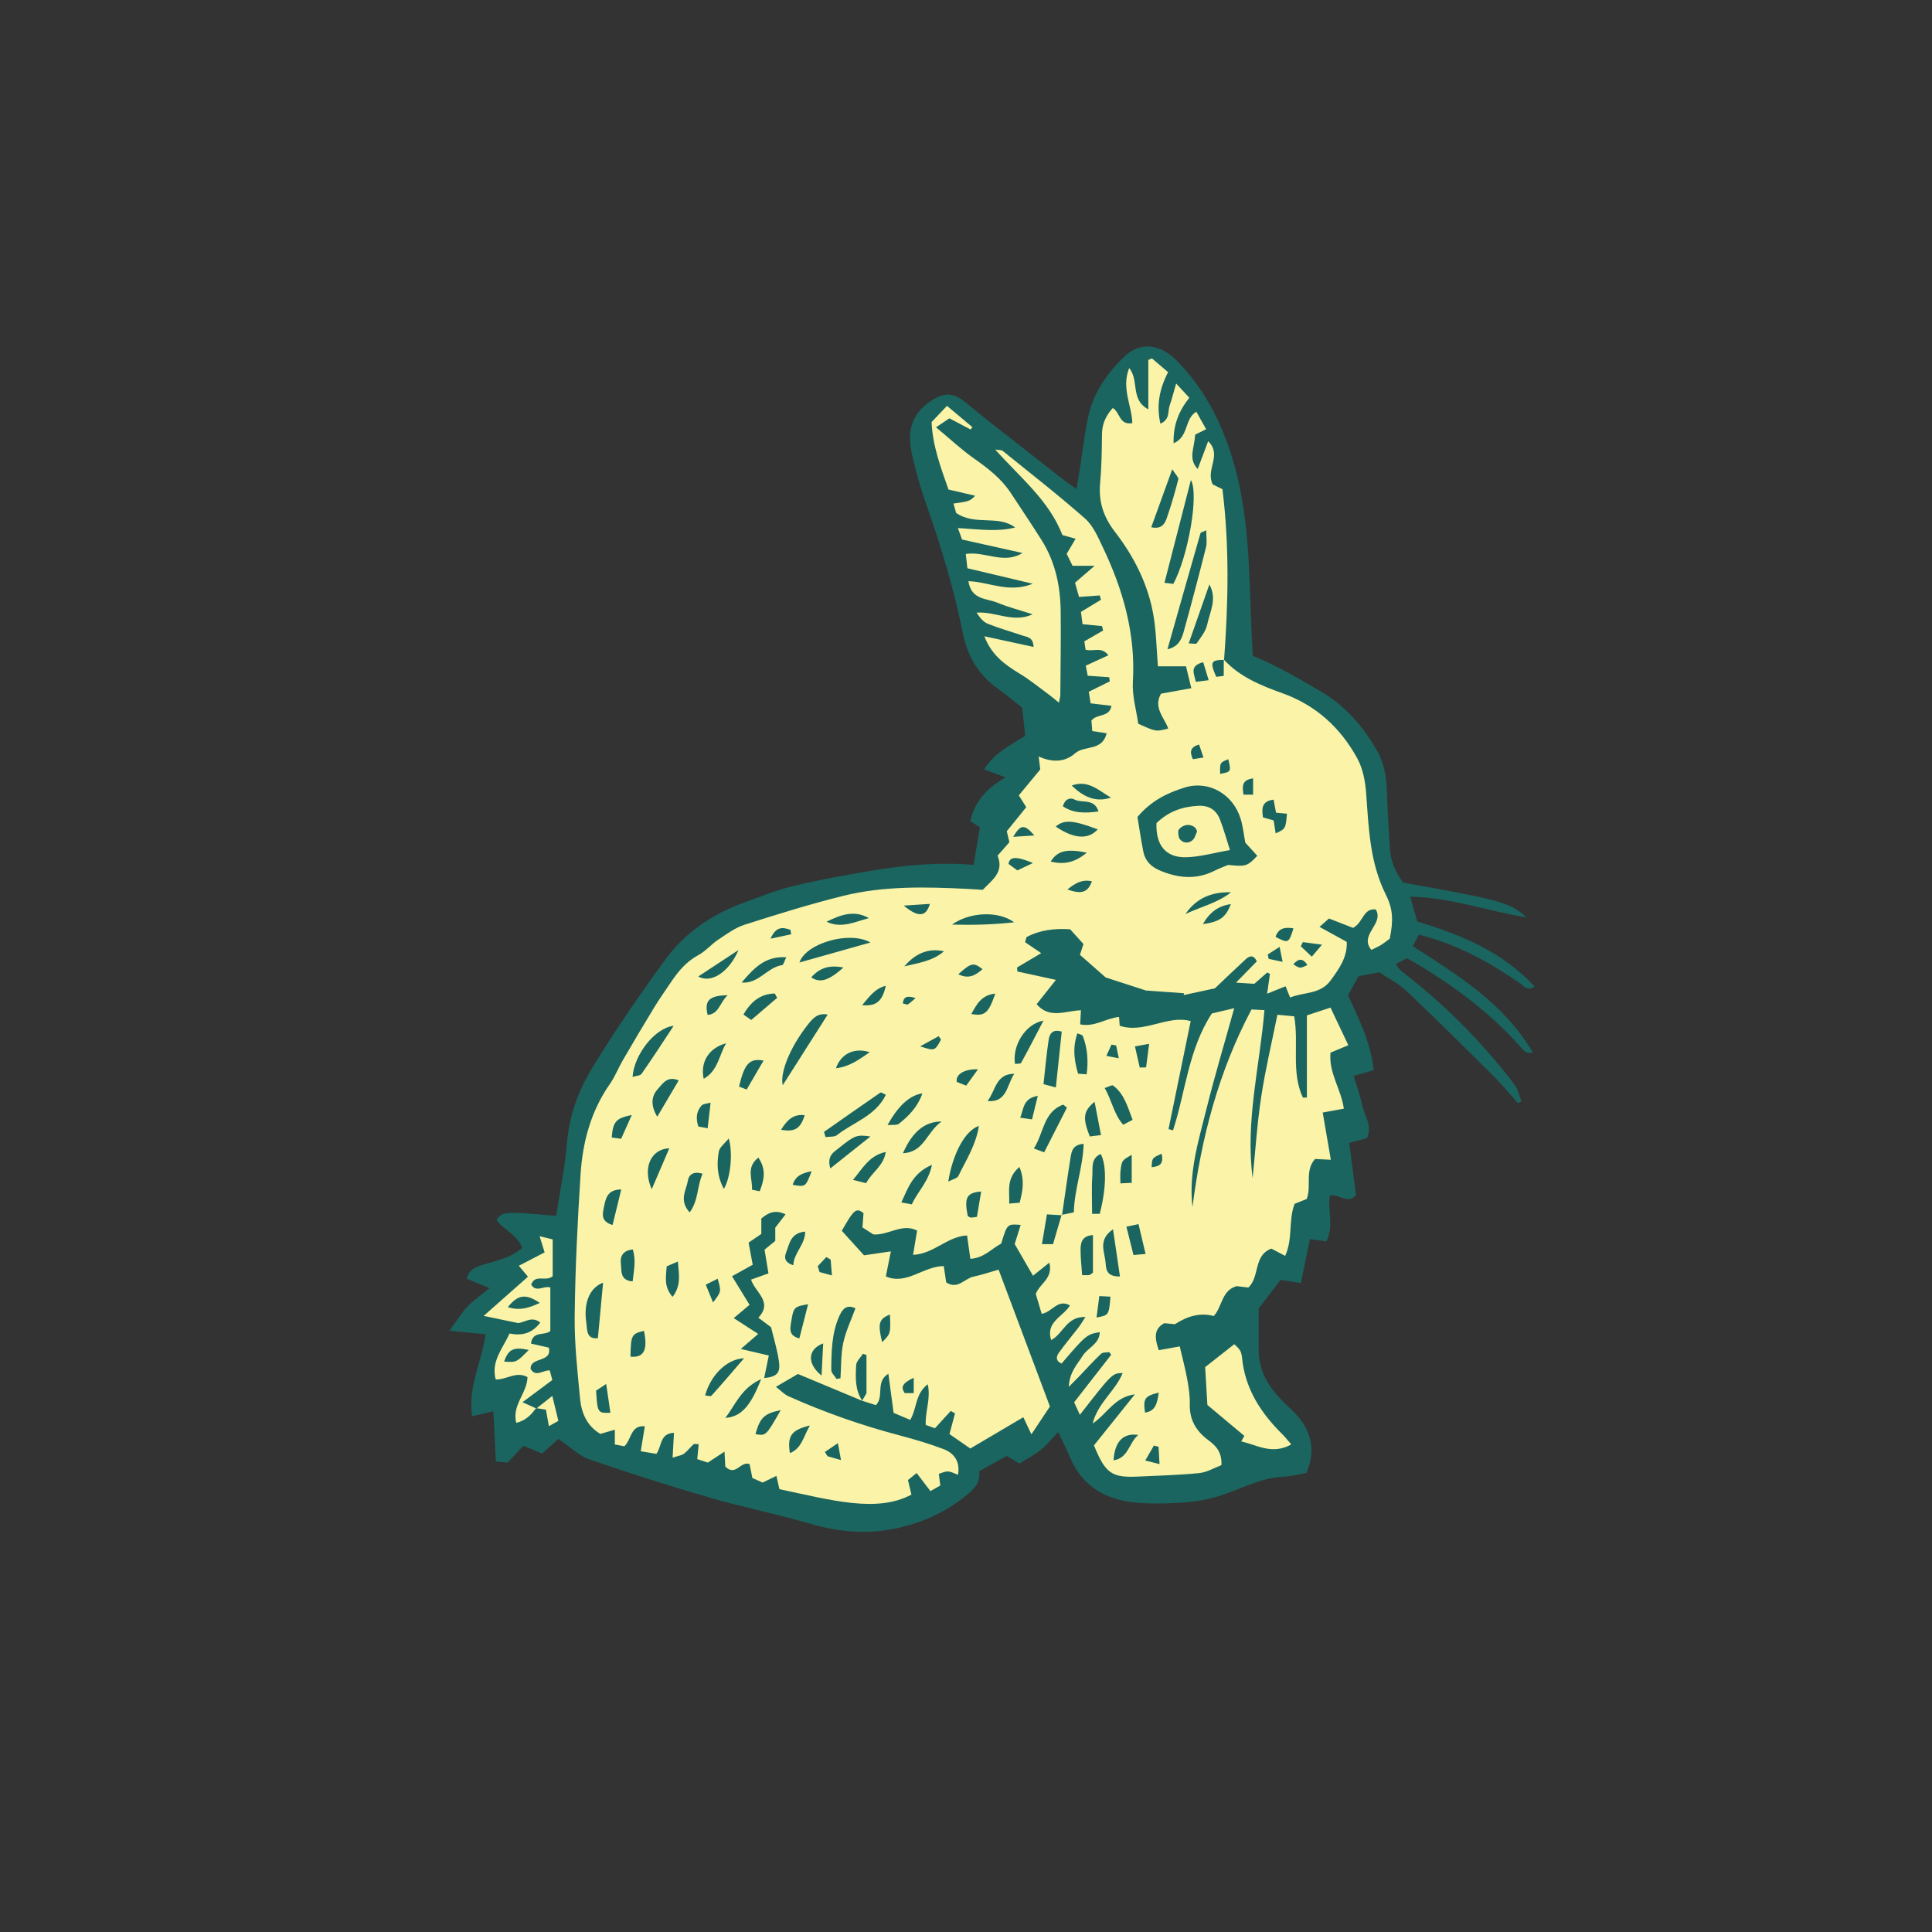 <svg version="1.1" id="svg" xmlns="http://www.w3.org/2000/svg" xmlns:xlink="http://www.w3.org/1999/xlink" x="0px" y="0px"
	 width="200px" height="200px" viewBox="0 0 200 200" enable-background="new 0 0 200 200" xml:space="preserve">
<rect x="0" y="0" width="200" height="200" fill="#333333" stroke="none"/>
<path class="stroke" fill="#1a655f"  d="M146.249,97.953c0.252-0.471,0.427-0.798,0.647-1.211c0.702,0.213,1.316,0.383,1.921,0.584
	c3.092,1.024,5.879,2.629,8.544,4.476c0.374,0.261,0.722,0.857,1.497,0.32c-3.326-3.613-7.625-5.36-12.148-6.731
	c-0.235-0.838-0.447-1.59-0.722-2.565c4.251,0.074,7.982,1.494,12.051,2.144c-1.732-1.548-2.5-1.757-12.786-3.606
	c-0.74-0.994-1.281-2.145-1.365-3.472c-0.129-2.051-0.262-4.098-0.325-6.15c-0.046-1.499-0.341-2.917-1.106-4.206
	c-1.426-2.401-3.199-4.474-5.643-5.906c-2.216-1.302-4.419-2.625-7.129-3.745c-0.05-1.009-0.112-2.109-0.155-3.213
	c-0.22-5.566-0.226-11.153-1.763-16.576c-1.135-4.006-2.927-7.659-5.866-10.68c-1.808-1.856-3.868-2.093-5.562-0.451
	c-1.791,1.735-3.199,3.778-3.712,6.271c-0.389,1.893-0.606,3.818-0.902,5.726c-0.077,0.485-0.164,0.967-0.285,1.658
	c-0.636-0.453-1.065-0.736-1.471-1.054c-1.481-1.151-2.954-2.314-4.428-3.476c-1.794-1.415-3.624-2.786-5.368-4.259
	c-1.361-1.153-2.254-1.311-3.708-0.386c-1.981,1.263-2.655,3.015-2.039,5.671c0.382,1.656,0.834,3.305,1.397,4.906
	c1.556,4.431,2.926,8.907,3.851,13.519c0.466,2.316,1.572,4.274,3.541,5.69c0.899,0.647,1.751,1.358,2.599,2.022
	c0.111,1.021,0.212,1.945,0.316,2.917c-1.552,0.993-3.217,1.76-4.244,3.483c0.698,0.261,1.271,0.474,2.225,0.828
	c-1.996,1.102-3.22,2.516-3.665,4.52c0.368,0.238,0.698,0.452,0.995,0.645c-0.222,1.319-0.433,2.562-0.656,3.884
	c-4.376-0.373-8.553,0.212-12.71,0.973c-2.128,0.39-4.259,0.781-6.353,1.321c-1.582,0.408-3.11,1.038-4.654,1.594
	c-3.278,1.185-6.118,3.079-8.165,5.878c-2.695,3.688-5.293,7.466-7.665,11.369c-1.387,2.283-2.308,4.834-2.539,7.609
	c-0.212,2.548-0.736,5.07-1.12,7.586c-5.521-0.464-5.521-0.464-6.185,0.412c0.728,1.062,2.186,1.535,2.652,2.915
	c-1.216,1.071-2.688,1.308-4.062,1.746c-0.742,0.235-1.437,0.451-1.669,1.44c0.754,0.31,1.465,0.603,2.362,0.971
	c-0.889,0.73-1.668,1.258-2.299,1.921c-0.614,0.646-1.076,1.437-1.849,2.496c1.542,0.147,2.659,0.258,3.729,0.359
	c-0.355,2.824-1.836,5.373-1.386,8.492c0.918-0.216,1.604-0.381,2.198-0.521c0.088,1.729,0.175,3.454,0.263,5.202
	c0.604,0.055,0.938,0.086,1.227,0.111c0.614-0.658,1.164-1.248,1.618-1.737c0.782,0.32,1.42,0.581,1.944,0.795
	c0.772-0.688,1.323-1.18,1.686-1.502c1.206,0.813,2.121,1.74,3.226,2.12c4.146,1.434,8.336,2.763,12.548,3.986
	c3.376,0.98,6.837,1.661,10.208,2.647c2.931,0.854,5.81,1.152,8.834,0.533c2.775-0.563,5.234-1.678,7.414-3.453
	c0.78-0.638,1.52-1.323,1.324-2.5c1.02-0.562,1.975-1.088,2.853-1.571c0.493,0.291,0.835,0.493,1.325,0.783
	c0.717-0.451,1.498-0.852,2.168-1.393c0.645-0.517,1.178-1.18,1.837-1.862c0.479,1.016,0.88,1.795,1.22,2.602
	c1.406,3.344,4.148,4.587,7.531,4.754c1.463,0.07,2.938,0.024,4.399-0.079c1.038-0.076,2.086-0.26,3.092-0.534
	c2.391-0.654,4.556-2.043,7.133-2.128c0.8-0.025,1.591-0.263,2.339-0.396c1.027-2.561,0.465-4.688-1.703-6.674
	c-1.769-1.621-3.239-3.413-3.257-5.986c-0.011-1.573-0.002-3.148-0.002-4.362c0.884-1.151,1.572-2.049,2.269-2.958
	c0.549,0.09,1.201,0.197,2.096,0.341c0.343-1.65,0.646-3.109,0.945-4.562c0.584,0.081,1.133,0.157,1.703,0.237
	c0.808-1.607,0.1-3.225,0.363-4.75c0.906-0.239,1.766,0.98,2.7-0.035c-0.23-1.777-0.468-3.603-0.702-5.41
	c0.799-0.216,1.35-0.363,1.832-0.494c0.593-1.291-0.227-2.263-0.464-3.314c-0.237-1.064-0.601-2.101-0.901-3.128
	c0.765-0.221,1.394-0.399,2.068-0.593c-0.314-2.941-1.566-5.338-2.66-7.756c0.392-0.705,0.757-1.359,1.098-1.971
	c0.725-0.14,1.354-0.259,2.128-0.406c0.909,0.611,1.989,1.145,2.826,1.936c3.063,2.902,6.058,5.879,9.049,8.854
	c0.878,0.874,1.664,1.842,2.495,2.764c0.116-0.067,0.234-0.134,0.352-0.201c-0.22-0.562-0.334-1.203-0.679-1.67
	c-0.906-1.223-1.878-2.4-2.888-3.543c-2.685-3.041-5.646-5.796-8.863-8.27c-0.207-0.161-0.344-0.412-0.58-0.704
	c0.46-0.251,0.801-0.437,1.144-0.623c0.528,0.295,0.995,0.539,1.442,0.814c3.768,2.312,7.271,4.951,10.238,8.259
	c0.31,0.35,0.593,0.88,1.376,0.685C155.696,103.901,150.98,100.97,146.249,97.953z"/>
<path fill-rule="evenodd" clip-rule="evenodd" fill="#faf3a8" class="fill" d="M126.686,68.276c1.642,1.793,3.856,2.693,6.029,3.471
	c3.529,1.261,6.044,3.583,7.788,6.753c0.595,1.078,0.838,2.437,0.927,3.688c0.257,3.566,0.382,7.125,2.032,10.427
	c0.763,1.526,0.779,2.689,0.407,4.556c-0.26,0.188-0.573,0.447-0.915,0.659c-0.292,0.184-0.617,0.317-0.988,0.504
	c-1.324-1.59,1.369-2.684,0.45-4.188c-1.325-0.148-1.28,1.354-2.347,1.908c-0.685-0.266-1.532-0.596-2.493-0.97
	c-0.237,0.211-0.518,0.458-0.979,0.867c1.013,0.558,1.862,1.024,2.817,1.55c0.08,1.558-0.763,2.761-1.676,4.003
	c-1.062,1.443-2.711,1.17-4.187,1.758c-0.159-0.394-0.294-0.728-0.469-1.163c-0.603,0.242-1.153,0.463-1.911,0.768
	c0.118-0.818,0.207-1.429,0.294-2.042c-0.091-0.053-0.182-0.105-0.273-0.159c-0.411,0.36-0.823,0.72-1.346,1.18
	c-0.434-0.028-0.999-0.065-1.896-0.124c0.845-0.863,1.509-1.54,2.156-2.201c-0.32-0.694-0.746-0.594-1.146-0.224
	c-1.077,0.992-2.13,2.009-3.192,3.015c-1.07,0.232-2.152,0.466-3.232,0.697c0.009-0.063,0.017-0.127,0.025-0.19
	c-1.358-0.098-2.721-0.194-3.932-0.282c-1.465-0.474-2.825-0.916-4.168-1.351c-0.845-0.741-1.71-1.501-2.666-2.344
	c0.092-0.276,0.212-0.646,0.365-1.117c-0.431-0.478-0.893-0.988-1.381-1.527c-1.604-0.103-3.128,0.067-4.514,0.814
	c-0.051,0.174-0.1,0.348-0.148,0.522c0.521,0.355,1.044,0.71,1.669,1.134c-0.956,0.568-1.728,1.027-2.498,1.487
	c0.009,0.138,0.019,0.274,0.03,0.411c1.25,0.273,2.502,0.547,3.992,0.87c-0.739,0.934-1.342,1.691-1.998,2.518
	c1.347,1.553,2.947,0.688,4.586,0.626c-0.026,0.469-0.052,0.93-0.08,1.463c1.51,0.304,2.67-0.645,4.026-0.77
	c0.024,0.302,0.044,0.571,0.069,0.912c2.531,0.846,4.961-1.159,7.348-0.48c-0.776,3.789-1.535,7.483-2.295,11.178
	c0.154,0.042,0.309,0.084,0.463,0.128c1.308-3.99,1.574-8.345,4.02-12.096c0.681-0.16,1.451-0.343,2.318-0.549
	c-1,3.599-2.015,6.986-2.869,10.411c-0.833,3.332-1.869,6.655-1.453,10.18c0.908-7.159,2.701-14.03,6.111-20.459
	c0.492,0.026,0.828,0.044,1.341,0.07c-0.492,5.824-1.992,11.516-1.225,17.373c0.285-2.797,0.463-5.609,0.886-8.386
	c0.426-2.817,1.092-5.602,1.678-8.509c0.664,0.062,1.165,0.108,1.74,0.162c0.503,2.838-0.342,5.769,0.898,8.413
	c0.138-0.001,0.275-0.003,0.415-0.004c0-2.808,0-5.611,0-8.507c0.897-0.295,1.587-0.521,2.444-0.803
	c0.648,1.362,1.235,2.603,1.848,3.896c-0.752,0.312-1.277,0.53-1.848,0.766c-0.203,2.106,1.12,3.816,1.381,5.799
	c-0.729,0.134-1.361,0.251-2.187,0.401c0.294,1.715,0.558,3.244,0.841,4.889c-0.656-0.033-1.146-0.057-1.638-0.08
	c-1.095,1.243-0.329,2.796-0.862,4.142c-0.378,0.152-0.797,0.319-1.249,0.5c-0.663,1.706-0.161,3.625-0.981,5.388
	c-0.551-0.291-0.995-0.525-1.426-0.752c-1.886,0.716-1.17,2.883-2.378,4.03c-0.411-0.05-0.855-0.104-1.214-0.147
	c-1.591,0.457-1.461,2.108-2.372,3.095c-1.453-0.391-2.784,0.045-4.017,0.847c-0.417-0.041-0.814-0.078-1.104-0.105
	c-0.955,0.534-1.103,1.278-0.569,2.797c0.639-0.117,1.302-0.237,2.168-0.395c0.259,1.111,0.558,2.231,0.769,3.366
	c0.157,0.862,0.296,1.751,0.272,2.623c-0.043,1.631,0.676,2.801,1.934,3.729c0.774,0.57,1.41,1.234,1.342,2.575
	c-0.726,0.27-1.494,0.742-2.305,0.822c-2.094,0.212-4.206,0.259-6.311,0.361c-2.735,0.132-3.392-0.306-4.58-3.229
	c1.275-1.59,2.645-3.295,4.234-5.283c-2.121,0.279-2.867,2.024-4.373,3.021c0.55-2.17,2.358-3.362,3.107-5.224
	c-1.065,0.013-1.065,0.013-4.427,4.322c-0.203-0.446-0.375-0.82-0.593-1.296c1.29-1.653,2.562-3.287,3.834-4.921
	c-0.065-0.09-0.129-0.181-0.195-0.27c-0.289,0.05-0.673-0.002-0.849,0.166c-0.807,0.766-1.553,1.595-2.324,2.399
	c-0.255,0.267-0.519,0.528-1.017,1.03c0.066-1.531,0.865-2.313,1.436-3.222c0.523-0.834,1.733-1.198,1.768-2.444
	c-1.332,0.221-1.436,0.308-3.949,3.247c-0.599-0.229-0.592-0.684-0.298-1.097c0.646-0.901,1.364-1.752,2.042-2.631
	c0.202-0.264,0.371-0.553,0.725-1.086c-1.961-0.076-2.291,1.726-3.55,2.391c-0.612-1.887,1.237-2.41,1.947-3.591
	c-1.29-0.706-1.795,0.673-2.929,0.872c-0.217-0.727-0.436-1.466-0.614-2.064c0.452-1.114,1.815-1.603,1.405-3.235
	c-0.658,0.527-1.131,0.905-1.691,1.355c-0.585-1.016-1.169-2.025-1.895-3.282c0.145-0.46,0.379-1.206,0.621-1.979
	c-1.394-0.116-1.394-0.116-2.015,1.934c-0.977,0.501-1.791,1.513-3.199,1.571c-0.111-0.794-0.213-1.521-0.337-2.415
	c-2.066,0.105-3.424,1.908-5.589,2.01c0.147-0.896,0.277-1.666,0.416-2.515c-1.567-0.8-2.927,0.508-4.528,0.398
	c-0.29-0.185-0.678-0.436-1.128-0.727c0.038-0.509,0.075-1.015,0.11-1.481c-0.768-0.57-0.97-0.408-2.25,1.831
	c0.673,0.741,1.402,1.545,2.303,2.54c0.803-0.117,1.688-0.247,2.779-0.406c-0.167,0.835-0.32,1.601-0.521,2.592
	c2.157,0.931,3.865-1.06,5.996-1.07c0.077,0.515,0.167,1.112,0.252,1.685c1.192,0.784,1.89-0.389,2.794-0.584
	c0.906-0.195,1.79-0.495,2.63-0.734c1.787,4.768,3.546,9.454,5.315,14.167c-0.617,0.929-1.215,1.824-1.918,2.881
	c-0.332-0.706-0.548-1.155-0.838-1.768c-1.881,1.11-3.662,2.161-5.485,3.238c-0.767-0.53-1.479-1.023-2.158-1.494
	c0.208-0.774,0.391-1.459,0.573-2.145c-0.147-0.083-0.293-0.166-0.439-0.249c-0.518,0.567-1.035,1.135-1.639,1.793
	c-0.296-0.105-0.646-0.233-0.954-0.345c-0.069-1.412,0.543-2.698,0.21-4.211c-1.316,0.998-1.102,2.474-1.811,3.688
	c-0.609-0.256-1.172-0.494-1.725-0.728c-0.182-1.371-0.35-2.625-0.54-4.048c-1.378,0.833-0.401,2.338-1.292,3.25
	c-0.441-0.14-0.933-0.296-1.432-0.458c0.196-0.339,0.398-0.675,0.457-0.77c0-1.48,0-2.72,0-3.96c-0.12-0.046-0.24-0.09-0.361-0.133
	c-0.246,0.389-0.686,0.77-0.706,1.171c-0.063,1.268-0.139,2.57,0.64,3.707c-2.158-0.902-4.318-1.804-6.67-2.784
	c-0.594,0.349-1.322,0.774-2.275,1.332c0.557,0.433,0.864,0.778,1.251,0.953c3.747,1.685,7.61,3.033,11.582,4.082
	c1.526,0.403,3.047,0.851,4.521,1.412c1.146,0.438,1.729,1.345,1.49,2.665c-1.033-0.452-1.033-0.452-1.982-0.102
	c0.042,0.348,0.093,0.726,0.152,1.206c-0.259,0.146-0.604,0.339-1.025,0.576c-0.48-0.632-0.924-1.215-1.424-1.87
	c-0.334,0.271-0.594,0.481-0.897,0.727c0.125,0.521,0.242,1.02,0.357,1.505c-3.569,1.923-8.296,0.571-13.666-0.56
	c-0.09-0.393-0.185-0.819-0.311-1.374c-0.514,0.249-0.919,0.443-1.429,0.689c-0.291-0.13-0.654-0.291-1.062-0.473
	c-0.1-0.505-0.194-0.998-0.283-1.438c-0.95-0.353-1.445,1.341-2.519,0.251c-0.017-0.358-0.043-0.839-0.08-1.54
	c-0.646,0.426-1.119,0.734-1.726,1.132c-0.242-0.08-0.617-0.2-1.096-0.356c0.052-0.525,0.099-1.012,0.151-1.548
	c-0.23,0-0.442-0.065-0.531,0.011c-0.347,0.304-0.622,0.696-0.987,0.969c-0.242,0.183-0.594,0.221-1.184,0.42
	c0.056-0.985,0.096-1.745,0.141-2.571c-1.485,0.037-1.245,1.405-1.819,2.171c-0.454-0.074-0.906-0.149-1.62-0.267
	c0.14-0.851,0.271-1.661,0.422-2.585c-1.49-0.138-1.356,1.352-2.119,2.068c-0.244-0.047-0.565-0.106-0.986-0.185
	c0-0.488,0-0.924,0-1.528c-0.576,0.167-1.003,0.288-1.497,0.431c-1.359-0.791-1.955-2.128-2.098-3.614
	c-0.272-2.858-0.596-5.731-0.561-8.596c0.054-4.865,0.297-9.733,0.604-14.593c0.212-3.367,1.054-6.583,3.039-9.418
	c0.536-0.764,0.873-1.662,1.347-2.471c1.06-1.82,2.13-3.634,3.228-5.431c0.581-0.947,1.221-1.861,1.845-2.78
	c0.73-1.075,1.56-2.021,2.746-2.664c0.752-0.407,1.332-1.117,2.053-1.596c0.871-0.578,1.751-1.234,2.726-1.545
	c3.393-1.082,6.799-2.148,10.257-2.999c4.192-1.032,8.491-0.92,12.776-0.714c0.522,0.026,1.048,0.064,1.625,0.099
	c0.936-0.996,2.236-1.808,1.531-3.533c0.423-0.481,0.801-0.915,1.225-1.397c-0.084-0.355-0.176-0.739-0.271-1.133
	c0.673-0.83,1.331-1.645,2.016-2.492c-0.261-0.413-0.475-0.752-0.771-1.221c0.706-0.854,1.446-1.747,2.22-2.686
	c-0.046-0.376-0.093-0.766-0.163-1.34c1.36,0.615,2.692,0.625,3.771-0.33c0.955-0.844,2.816-0.189,3.267-2.076
	c-0.539-0.082-0.975-0.147-1.493-0.225c-0.03-0.372-0.061-0.765-0.085-1.088c0.563-0.741,1.865-0.294,2.074-1.528
	c-0.732-0.086-1.403-0.166-2.158-0.254c-0.064-0.413-0.124-0.791-0.188-1.2c0.776-0.386,1.476-0.729,2.174-1.075
	c-0.02-0.143-0.041-0.285-0.061-0.429c-0.706-0.05-1.412-0.099-2.226-0.155c-0.063-0.341-0.134-0.707-0.198-1.044
	c0.822-0.379,1.537-0.707,2.338-1.075c-0.73-0.949-1.568-0.332-2.361-0.58c-0.039-0.27-0.085-0.587-0.127-0.86
	c0.707-0.407,1.325-0.763,1.942-1.12c-0.036-0.152-0.074-0.305-0.108-0.457c-0.641-0.064-1.281-0.127-2.02-0.202
	c-0.056-0.422-0.112-0.864-0.166-1.268c0.752-0.457,1.413-0.859,2.075-1.261c-0.043-0.148-0.087-0.298-0.13-0.445
	c-0.682,0.05-1.363,0.098-2.146,0.154c-0.13-0.471-0.268-0.962-0.411-1.471c0.594-0.513,1.143-0.988,2.029-1.753
	c-1.029,0-1.611,0-2.287,0c-0.176-0.356-0.377-0.768-0.607-1.235c0.283-0.48,0.565-0.955,0.924-1.562
	c-0.554-0.153-0.968-0.271-1.365-0.382c-1.39-3.595-4.35-5.927-6.957-8.856c0.41,0.069,0.646,0.037,0.774,0.139
	c2.863,2.314,5.774,4.578,8.534,7.013c0.832,0.734,1.328,1.91,1.827,2.955c2.098,4.395,3.41,8.957,3.117,13.921
	c-0.087,1.479,0.367,2.993,0.556,4.356c1.838,0.834,1.838,0.834,3.103,0.499c-0.408-1.144-1.568-2.146-0.751-3.608
	c0.934-0.168,1.943-0.352,3.14-0.568c-0.195-0.806-0.364-1.506-0.549-2.264c-1.059,0-1.966,0-2.907,0
	c-0.148-1.823-0.173-3.531-0.449-5.194c-0.541-3.248-2.005-6.135-3.99-8.713c-1.186-1.537-1.722-3.126-1.544-5.049
	c0.154-1.691,0.175-3.397,0.192-5.1c0.013-1.064,0.42-1.912,1.12-2.686c0.754,0.43,0.655,1.813,2.021,1.566
	c-0.039-1.809-1.162-3.611-0.324-5.705c1.068,1.323,0.08,3.267,1.982,4.279c0-1.85,0-3.486,0-5.12
	c0.127-0.05,0.251-0.101,0.378-0.15c0.549,0.466,1.099,0.934,1.668,1.421c-0.899,1.734-1.225,3.42-0.797,5.334
	c1.027-0.451,0.744-1.287,0.959-1.891c0.229-0.642,0.389-1.308,0.669-2.271c0.562,0.608,0.931,1.006,1.365,1.476
	c-1.071,1.354-1.682,2.804-1.628,4.714c1.602-0.677,1.093-2.528,2.355-3.267c0.306,0.549,0.613,1.095,1.015,1.81
	c-0.49,0.243-0.962,0.476-1.138,0.564c-0.075,1.448-0.763,2.463,0.265,3.554c0.373-0.994,0.705-1.877,1.082-2.877
	c1.49,1.465-0.312,2.912,0.474,4.476c0.129,0.064,0.521,0.257,1.004,0.492c0.729,5.859,0.61,11.763,0.169,17.673
	c-1.371-0.005-1.488,0.233-0.809,1.751c0.2-0.025,0.421-0.052,0.774-0.095C126.686,69.393,126.686,68.834,126.686,68.276z
	 M109.896,125.766c0.384-0.081,0.771-0.162,1.267-0.264c0.052-2.404,0.951-4.663,1.015-7.089c-1.13,0.076-1.247,0.772-1.347,1.379
	c-0.327,2-0.594,4.012-0.892,6.013c-0.476-0.03-0.952-0.059-1.562-0.095c-0.189,1.137-0.345,2.069-0.515,3.086
	c0.516,0,0.829,0,1.146,0C109.319,127.729,109.606,126.748,109.896,125.766z M117.749,84.575c0.2,1.197,0.373,2.411,0.613,3.609
	c0.186,0.926,0.788,1.531,1.651,1.904c1.917,0.826,3.826,1.015,5.753,0.032c0.467-0.238,0.965-0.412,1.373-0.584
	c1.83,0.189,1.999,0.136,3.012-0.947c-0.421-0.462-0.848-0.93-1.236-1.355c-0.164-0.859-0.246-1.684-0.482-2.46
	c-0.777-2.557-3.294-4.021-5.772-3.257C120.873,82.072,119.172,82.877,117.749,84.575z M79.587,140.322
	c-0.157,0.764-0.315,1.53-0.48,2.334c1.335-0.137,1.706-0.517,1.523-1.766c-0.173-1.173-0.527-2.317-0.808-3.495
	c-0.409-0.306-0.823-0.617-1.319-0.99c1.553-1.637-0.334-2.613-0.754-3.94c0.604-0.215,1.137-0.404,1.801-0.642
	c-0.144-0.869-0.272-1.656-0.404-2.458c0.376-0.309,0.73-0.596,1.11-0.907c0-0.551,0-1.071,0-1.372
	c0.425-0.549,0.716-0.926,1.067-1.381c-1.076-0.5-1.771-0.188-2.511,0.437c0,0.531,0,1.101,0,1.595
	c-0.52,0.355-0.94,0.643-1.317,0.899c0.16,0.863,0.296,1.597,0.426,2.289c-0.751,0.417-1.385,0.77-2.141,1.192
	c0.678,1.102,1.245,2.027,1.815,2.957c-0.56,0.472-1.048,0.882-1.638,1.377c0.97,0.627,1.732,1.12,2.534,1.637
	c-0.589,0.509-1.046,0.903-1.8,1.555C77.882,139.923,78.694,140.111,79.587,140.322z M120.857,67.209
	c1.115-0.247,1.456-1.013,1.667-1.774c0.813-2.92,1.584-5.853,2.324-8.794c0.127-0.51,0.018-1.078,0.018-1.746
	c-0.32,0.161-0.565,0.205-0.596,0.311C123.146,59.113,122.041,63.026,120.857,67.209z M121.465,60.441
	c1.525-2.848,2.667-9.247,1.818-10.753c-0.927,3.606-1.821,7.077-2.737,10.644C120.852,60.368,121.173,60.408,121.465,60.441z
	 M85.679,105.032c-1.08-0.229-1.611,0.474-2.146,1.16c-1.746,2.249-2.811,4.865-2.504,6.149
	C82.566,109.926,84.101,107.514,85.679,105.032z M86.593,142.744c0.139-0.022,0.276-0.043,0.412-0.064
	c0.084-1.221,0.033-2.471,0.285-3.656c0.259-1.21,0.816-2.357,1.265-3.591c-0.967-0.448-1.376,0.127-1.704,0.886
	c-0.761,1.759-0.783,3.629-0.797,5.493C86.05,142.119,86.405,142.433,86.593,142.744z M85.301,117.173
	c0.054,0.18,0.104,0.357,0.158,0.536c0.403-0.062,0.915,0.013,1.193-0.208c1.688-1.335,3.986-1.968,5.055-4.176
	c-0.274-0.111-0.493-0.272-0.567-0.22C89.184,114.448,87.244,115.812,85.301,117.173z M69.737,106.194
	c-1.964,0.22-4.112,3.021-4.252,5.289c0.348-0.115,0.791-0.119,0.938-0.331C67.526,109.575,68.571,107.957,69.737,106.194z
	 M90.111,97.567c-2.174-1.244-6.689,0.084-7.353,2.07C85.176,98.956,87.632,98.264,90.111,97.567z M62.431,132.784
	c-1.408,0.523-2.041,2.126-1.733,4.161c0.103,0.679-0.038,1.722,1.196,1.582C62.073,136.601,62.244,134.784,62.431,132.784z
	 M109.3,112.572c0.214-2.027,0.415-3.913,0.61-5.777c-0.939-0.305-1.259,0.231-1.35,0.825c-0.228,1.5-0.358,3.014-0.537,4.61
	C108.501,112.359,108.853,112.453,109.3,112.572z M113.842,125.656c0.691-2.613,0.726-5.05,0.106-6.194
	c-1.053,0.45-0.813,1.451-0.87,2.241c-0.093,1.302-0.023,2.614-0.023,3.953C113.316,125.656,113.538,125.656,113.842,125.656z
	 M101.337,116.558c-1.436,0.476-2.709,2.864-3.173,5.758c0.444-0.237,0.919-0.324,1.046-0.583
	C100.005,120.099,101.026,118.537,101.337,116.558z M119.178,54.58c1.081,0.239,1.403-0.377,1.602-0.939
	c0.462-1.316,0.851-2.663,1.198-4.013c0.052-0.2-0.283-0.498-0.626-1.051C120.571,50.731,119.908,52.564,119.178,54.58z
	 M125.194,60.502c-0.696,1.985-1.393,3.974-2.139,6.1c0.34,0,0.75,0.104,0.833-0.016c0.42-0.608,0.933-1.237,1.079-1.928
	C125.247,63.322,126.023,62.003,125.194,60.502z M110.449,114.659c-0.128-0.103-0.258-0.205-0.385-0.308
	c-2.07,0.752-2.003,2.955-3.038,4.537c0.437,0.164,0.645,0.241,1.066,0.4C108.886,117.732,109.667,116.195,110.449,114.659z
	 M74.934,123.074c0.706-1.169,0.953-3.792,0.498-5.218c-0.423,0.536-0.941,0.905-1.019,1.351
	C74.202,120.431,74.191,121.683,74.934,123.074z M115.937,132.141c-0.244-1.661-0.462-3.14-0.718-4.883
	c-1.552,1.073-0.897,2.261-0.784,3.311C114.51,131.262,114.421,132.165,115.937,132.141z M108.018,105.654
	c-1.905,0.349-3.241,2.61-2.945,4.482c0.219-0.033,0.569,0.008,0.634-0.11C106.456,108.671,107.161,107.293,108.018,105.654z
	 M104.984,95.477c-1.616-1.204-4.606-1.077-6.43,0.237C100.804,95.771,102.758,95.718,104.984,95.477z M117.247,115.926
	c-0.536-1.413-0.884-2.711-2.018-3.548c-0.124-0.092-0.48,0.132-0.872,0.253c0.745,1.291,0.94,2.694,1.916,3.802
	C116.606,116.258,116.847,116.134,117.247,115.926z M77.025,140.607c-1.846,0.077-3.498,1.836-4.028,3.854
	c0.234,0.011,0.562,0.121,0.655,0.019C74.714,143.304,75.74,142.098,77.025,140.607z M70.257,111.847
	c-1.149-0.516-1.665,0.333-2.186,0.922c-0.69,0.778-0.692,1.725-0.033,2.835C68.808,114.303,69.507,113.116,70.257,111.847z
	 M94.391,124.673c0.618-1.362,1.72-2.299,2.085-4.092c-1.988,0.852-2.475,2.386-3.171,3.898
	C93.682,124.545,93.954,124.595,94.391,124.673z M76.771,101.707c1.732,0.179,2.632-1.556,4.189-1.799
	c0.153-0.023,0.245-0.438,0.434-0.807C79.157,98.931,77.976,100.327,76.771,101.707z M85.952,120.954
	c1.473-1.172,2.734-2.174,4.156-3.305c-1.408-0.205-1.617-0.125-3.229,1.165C86.319,119.264,85.573,119.624,85.952,120.954z
	 M113.14,131.748c0-1.332,0-2.585,0-3.893c-1.179,0.077-1.288,0.836-1.281,1.61c0.008,0.841,0.104,1.682,0.164,2.536
	c0.398,0,0.571,0.023,0.733-0.009C112.859,131.976,112.947,131.874,113.14,131.748z M78.79,142.771
	c-2.045,0.924-2.625,2.583-3.694,4.009C76.702,146.663,77.692,145.598,78.79,142.771z M133.226,84.238
	c-0.427-0.042-0.758-0.074-1.132-0.11c-0.082-0.431-0.163-0.866-0.255-1.348c-1.25,0.16-1.229,0.927-1.097,1.838
	c0.391,0.108,0.767,0.214,1.104,0.308c0.073,0.472,0.14,0.89,0.212,1.347C133.089,85.788,133.089,85.788,133.226,84.238z
	 M112.49,111.211c0.181-1.391,0.091-2.699-0.399-3.963c-0.055-0.142-0.365-0.185-0.568-0.276c-0.438,1.327-0.41,2.471,0.076,4.178
	C111.854,111.168,112.134,111.187,112.49,111.211z M67.466,123.106c0.697-1.624,1.24-2.886,1.82-4.234
	C67.416,118.931,66.472,120.88,67.466,123.106z M75.169,108.001c-1.771,0.465-2.701,1.938-2.323,3.676
	C74.345,110.835,74.435,109.205,75.169,108.001z M72.733,121.508c-0.996-0.312-1.436,0.146-1.523,0.709
	c-0.158,0.986-0.963,2.022,0.184,3.289C72.327,124.243,72.144,122.799,72.733,121.508z M95.483,113.19
	c-1.305,0.182-2.526,1.3-3.6,3.28c0.48-0.052,0.945,0.041,1.185-0.149C94.102,115.502,95.013,114.562,95.483,113.19z
	 M113.974,117.504c-0.23-1.198-0.436-2.257-0.664-3.446c-1.18,0.971-1.246,1.676-0.497,3.587
	C113.135,117.604,113.488,117.564,113.974,117.504z M97.474,116.1c-1.792-0.008-3.051,1.124-4.001,3.281
	C95.681,119.275,95.906,117.195,97.474,116.1z M105.531,120.807c-1.382,1.165-1.016,2.458-1.054,3.787
	c0.425-0.036,0.735-0.062,1.076-0.09C105.867,123.287,106.095,122.181,105.531,120.807z M72.285,101.087
	c1.321,0.754,3.18-0.438,4.162-2.739C74.881,99.38,73.626,100.207,72.285,101.087z M63.412,126.812
	c0.32-1.303,0.595-2.431,0.901-3.68c-1.452,0.009-1.612,0.938-1.797,1.837C62.367,125.69,62.184,126.439,63.412,126.812z
	 M109.292,85.563c1.851,1.278,3.373,1.381,4.345,0.294C111.062,84.889,110.162,84.828,109.292,85.563z M104.999,111.162
	c-1.93-0.02-1.938,1.779-2.767,2.812C104.271,114.178,104.229,112.253,104.999,111.162z M110.944,81.318
	c1.145,1.106,2.415,1.8,4.062,1.248C113.751,81.848,112.649,80.689,110.944,81.318z M65.49,132.652
	c0.13-1.135,0.362-2.206,0.019-3.303c-1.044,0.084-1.335,0.747-1.235,1.47C64.366,131.507,64.133,132.544,65.49,132.652z
	 M88.303,122.142c0.567,0.141,0.954,0.237,1.362,0.339c0.6-1.159,1.803-1.761,2.028-3.232
	C89.977,119.63,89.336,120.905,88.303,122.142z M83.653,135.015c-1.448,0.243-1.511,0.319-1.74,1.767
	c-0.111,0.72-0.324,1.474,0.836,1.77C83.053,137.359,83.33,136.271,83.653,135.015z M127.44,92.373
	c-1.944-0.062-3.572,0.56-4.717,2.24C124.301,93.881,126.027,93.468,127.44,92.373z M80.452,103.296
	c-0.083-0.15-0.165-0.301-0.248-0.448c-1.45,0.028-2.453,0.806-3.241,2.178c0.312,0.218,0.569,0.396,0.806,0.562
	C78.719,104.775,79.586,104.035,80.452,103.296z M76.505,112.482c0.297,0.115,0.505,0.195,0.789,0.305
	c0.592-1.011,1.163-1.991,1.749-2.996C77.596,109.533,77.078,110.075,76.505,112.482z M69.622,134.254
	c0.933-1.213,0.649-2.359,0.552-3.66c-0.478,0.205-0.815,0.353-1.159,0.5C68.959,132.156,68.674,133.146,69.622,134.254z
	 M65.265,140.436c1.4,0.148,1.808-0.697,1.398-2.666C65.378,138.075,65.307,138.207,65.265,140.436z M93.619,100.037
	c1.435-0.352,2.935-0.54,4.098-1.56C96.02,98.103,94.704,98.769,93.619,100.037z M90.033,108.925
	c-1.58-0.511-2.962,0.135-3.499,1.661C87.996,110.419,88.992,109.629,90.033,108.925z M78.644,123.319
	c0.473-1.203,0.688-2.267-0.139-3.479c-1.326,1.018-0.572,2.234-0.66,3.319C78.128,123.216,78.292,123.247,78.644,123.319z
	 M116.606,126.988c0.258,1.026,0.486,1.943,0.734,2.933c0.438-0.039,0.747-0.066,1.249-0.114c-0.261-1.101-0.485-2.057-0.731-3.086
	C117.335,126.833,117.076,126.888,116.606,126.988z M117.837,148.545c-1.562-0.24-2.444,0.686-2.562,2.628
	C116.829,150.943,116.873,149.309,117.837,148.545z M85.562,95.416c1.562,0.746,2.95-0.005,4.385-0.37
	C88.401,94.151,86.974,94.733,85.562,95.416z M82.125,130.976c0.045-1.294,1.231-2.118,1.224-3.481
	c-1.524,0.145-1.615,1.261-1.957,2.125C81.194,130.111,81.138,130.659,82.125,130.976z M113.714,84.004
	c-0.433-1.408-1.704-0.823-2.479-1.235c-0.448-0.24-0.993-0.063-1.209,0.697C111.169,84.229,112.365,84.175,113.714,84.004z
	 M101.133,125.968c0.156-0.943,0.294-1.77,0.436-2.619c-1.506,0.108-1.772,0.64-1.387,2.532c0.1,0.057,0.196,0.151,0.299,0.158
	C100.647,126.053,100.815,126.007,101.133,125.968z M85.047,142.399c0.055-1.084,0.11-2.166,0.169-3.328
	C83.644,139.641,83.474,141.127,85.047,142.399z M112.502,88.264c-2.13-0.43-3.052-0.177-3.736,0.931
	C110.086,89.503,111.235,89.34,112.502,88.264z M83.841,147.566c-1.951,0.478-2.348,1.087-2.071,2.862
	C83.005,149.929,83.146,148.752,83.841,147.566z M61.706,143.958c0.146,2.309,0.163,2.333,1.482,2.293
	c-0.137-0.94-0.271-1.868-0.434-2.983C62.277,143.584,61.969,143.786,61.706,143.958z M80.819,145.977
	c-1.722,0.357-2.136,0.776-2.613,2.48C79.295,148.649,79.295,148.649,80.819,145.977z M65.403,115.424
	c-1.657,0.335-1.945,0.696-2.079,2.331c0.298,0.041,0.604,0.081,0.975,0.132C64.651,117.1,64.971,116.387,65.403,115.424z
	 M117.153,119.551c-1.017,0.574-1.029,0.573-1.162,1.693c-0.043,0.38-0.006,0.77-0.006,1.258c0.441-0.02,0.754-0.035,1.168-0.056
	C117.153,121.481,117.153,120.63,117.153,119.551z M83.981,101.183c0.922,0.598,1.789,0.346,3.328-1.024
	C85.875,99.873,84.85,100.182,83.981,101.183z M100.547,104.974c1.415,0.232,1.765-0.063,2.485-2.113
	C101.597,102.995,101.11,103.971,100.547,104.974z M75.319,103.022c-1.949,0.042-2.418,0.591-2.062,2.043
	C74.417,104.963,74.475,103.857,75.319,103.022z M124.521,95.664c1.765-0.244,2.362-0.693,2.903-2.077
	C126.147,93.785,125.257,94.385,124.521,95.664z M93.555,93.749c1.534,1.271,2.314,1.157,2.704-0.179
	C95.333,93.631,94.445,93.689,93.555,93.749z M117.987,110.511c0.221-0.006,0.438-0.01,0.656-0.016
	c0.095-0.747,0.193-1.493,0.314-2.44c-0.617,0.112-0.972,0.179-1.467,0.27C117.676,109.136,117.832,109.821,117.987,110.511z
	 M91.32,138.943c0.882-0.893,0.882-0.893,0.809-2.86C90.993,136.521,90.841,136.998,91.32,138.943z M105.614,115.703
	c0.428,0.062,0.743,0.108,1.219,0.177c0.2-0.81,0.379-1.544,0.6-2.435C105.91,113.689,105.979,114.773,105.614,115.703z
	 M73.56,114.149c-0.376,0.11-0.759,0.105-0.929,0.295c-0.544,0.599-0.619,1.326-0.336,2.177c0.3,0.054,0.6,0.107,0.962,0.171
	C73.361,115.886,73.45,115.104,73.56,114.149z M113.801,134.169c-0.112,0.857-0.196,1.516-0.287,2.218
	c1.278-0.236,1.278-0.236,1.44-2.157C114.633,134.214,114.315,134.196,113.801,134.169z M91.696,102.049
	c-1.168,0.296-1.722,1.168-2.445,2.001C90.694,104.199,91.347,103.653,91.696,102.049z M80.854,116.952
	c1.44,0.255,2.004-0.115,2.448-1.507C82.146,115.303,81.499,115.915,80.854,116.952z M106.931,89.34
	c-1.781-0.743-2.432-0.652-2.527,0.094c0.248,0.183,0.548,0.403,0.911,0.669C105.876,89.837,106.404,89.588,106.931,89.34z
	 M124.554,68.552c-1.479,0.388-0.921,1.188-0.762,2.033c0.432-0.056,0.777-0.103,1.33-0.171
	C124.904,69.698,124.735,69.144,124.554,68.552z M74.292,132.374c-0.389,0.193-0.753,0.376-1.23,0.616
	c0.268,0.655,0.48,1.174,0.753,1.84C74.677,133.701,74.677,133.701,74.292,132.374z M110.499,92.082
	c1.489,0.519,2.113,0.3,2.537-0.847C112.07,91.007,111.348,91.385,110.499,92.082z M119.959,144.162
	c-1.472,0.356-1.632,0.62-1.426,2.069C119.661,146.067,119.781,145.229,119.959,144.162z M100.021,112.385
	c0.451-0.625,0.798-1.107,1.215-1.688c-1.374-0.053-2.332,0.514-2.193,1.3C99.269,112.088,99.56,112.202,100.021,112.385z
	 M133.897,96.104c-0.971-0.169-1.563,0.033-1.855,0.879C133.366,97.674,133.417,97.651,133.897,96.104z M84.021,121.245
	c-1.06,0.199-1.695,0.524-1.961,1.41C83.392,122.882,83.392,122.882,84.021,121.245z M128.723,82.261c0.344,0,0.607,0,0.998,0
	c0-0.561,0-1.077,0-1.685C128.5,80.74,128.611,81.443,128.723,82.261z M99.206,100.854c1.053,0.526,1.772,0.127,2.506-0.529
	C100.763,99.608,100.554,99.652,99.206,100.854z M126.308,80.115c1.15-0.227,1.15-0.227,0.842-1.524
	C126.282,78.946,126.282,78.946,126.308,80.115z M97.411,107.618c-0.08-0.117-0.16-0.235-0.237-0.353
	c-0.569,0.311-1.136,0.623-1.919,1.052C96.774,108.807,96.774,108.807,97.411,107.618z M120.034,151.562
	c-0.045-0.798-0.074-1.298-0.102-1.794c-0.16-0.042-0.321-0.081-0.481-0.123c-0.271,0.469-0.541,0.938-0.896,1.549
	C119.106,151.331,119.407,151.407,120.034,151.562z M136.852,97.794c-0.911-0.122-1.445-0.195-1.981-0.267
	c-0.069,0.143-0.14,0.286-0.21,0.43c0.358,0.339,0.717,0.68,1.136,1.078C136.126,98.645,136.307,98.434,136.852,97.794z
	 M107.075,86.485c-1.041-1.195-1.408-1.158-2.193,0.143C105.645,86.579,106.265,86.538,107.075,86.485z M94.588,142.629
	c-1.148,0.541-1.38,0.943-0.934,1.584c0.245,0,0.552,0,0.934,0C94.588,143.695,94.588,143.252,94.588,142.629z M84.653,131.078
	c0.062,0.202,0.125,0.404,0.187,0.604c0.374,0.101,0.747,0.203,1.281,0.347c-0.056-0.7-0.092-1.169-0.13-1.636
	c-0.15-0.087-0.302-0.176-0.45-0.263C85.243,130.446,84.948,130.764,84.653,131.078z M81.905,96.716
	c-0.029-0.156-0.056-0.311-0.084-0.466c-0.72-0.227-1.44-0.454-2.058,0.925C80.687,96.977,81.296,96.847,81.905,96.716z
	 M132.463,98.025c-0.511,0.326-0.869,0.552-1.226,0.779c0.031,0.151,0.061,0.305,0.092,0.456c0.419,0.09,0.836,0.179,1.449,0.309
	C132.649,98.948,132.585,98.628,132.463,98.025z M124.128,77.071c-0.92,0.269-0.992,0.752-0.641,1.519
	c0.353-0.056,0.656-0.104,1.096-0.171C124.409,77.907,124.275,77.507,124.128,77.071z M87.058,151.146
	c-0.132-0.721-0.199-1.079-0.32-1.748c-0.652,0.442-0.999,0.677-1.344,0.911c0.089,0.147,0.18,0.293,0.27,0.439
	C85.999,150.843,86.332,150.939,87.058,151.146z M120.247,119.437c-0.987,0.438-0.987,0.438-1.028,1.394
	C120.022,120.742,120.496,120.517,120.247,119.437z M115.545,108.228c-0.162-0.031-0.319-0.062-0.481-0.094
	c-0.156,0.349-0.316,0.697-0.534,1.168c0.491,0.097,0.785,0.153,1.288,0.252C115.701,108.985,115.622,108.606,115.545,108.228z
	 M133.886,99.824c0.685,0.443,0.685,0.443,1.461,0.074C134.856,99.16,134.413,99.215,133.886,99.824z M94.78,103.32
	c-0.916-0.286-1.236-0.132-1.324,0.551c0.23,0.049,0.416,0.155,0.519,0.103C94.195,103.857,94.372,103.66,94.78,103.32z"/>
<path fill-rule="evenodd" clip-rule="evenodd" fill="#faf3a8" class="fill" d="M100.144,58.824c-0.072-0.627-0.115-1.008-0.168-1.477
	c2.016-0.312,3.916,1.116,5.867-0.102c-2.044-0.456-4.09-0.914-6.25-1.393c-0.107-0.296-0.238-0.654-0.433-1.184
	c2.07,0.105,3.998,0.424,5.929-0.06c-1.792-1.351-4.13-0.145-6.111-1.508c-0.035-0.127-0.139-0.493-0.274-0.972
	c0.49-0.077,0.888-0.117,1.271-0.206c0.32-0.072,0.631-0.203,0.963-0.606c-0.899-0.209-1.8-0.418-2.753-0.641
	c-0.811-2.314-1.645-4.55-1.748-6.983c0.521-0.548,0.992-1.045,1.594-1.678c0.924,0.772,1.777,1.491,2.633,2.207
	c-0.062,0.082-0.126,0.162-0.187,0.242c-0.699-0.369-1.4-0.737-2.197-1.157c-0.394,0.263-0.797,0.535-1.382,0.928
	c1.425,1.183,2.611,2.299,3.932,3.229c1.455,1.021,2.833,2.087,3.82,3.59c1.06,1.613,2.139,3.216,3.169,4.849
	c1.423,2.251,1.954,4.765,1.983,7.385c0.032,2.875-0.016,5.751-0.037,8.626c0,0.211-0.069,0.421-0.142,0.832
	c-0.466-0.376-0.756-0.632-1.066-0.859c-0.983-0.722-1.934-1.496-2.972-2.131c-1.514-0.921-2.926-1.899-3.687-3.891
	c1.792,0.39,3.382,0.734,5.095,1.107c-0.039-1.016-0.648-1.013-1.098-1.164c-1.22-0.415-2.463-0.762-3.654-1.241
	c-0.469-0.188-0.824-0.654-1.147-1.145c1.983-0.145,3.785,1.105,5.804,0.171c-1.232-0.399-2.492-0.725-3.688-1.215
	c-1.082-0.442-2.662-0.266-2.962-2.212c2.168,0.071,4.162,1.265,6.664,0.265C104.454,59.85,102.366,59.353,100.144,58.824z"/>
<path fill-rule="evenodd" clip-rule="evenodd" fill="#faf3a8" class="fill" d="M55.489,145.764c-0.501,0.72-1.099,1.301-2.045,1.531
	c-0.483-1.832,1.125-3.066,1.162-4.736c-1.157-0.65-2.163,0.28-3.293,0.243c-0.499-1.895,0.729-3.197,1.435-4.759
	c1.254,0.261,2.321,0.013,3.182-1.133c-0.858-0.7-1.585-0.02-2.288,0.055c-1.081-0.226-2.131-0.444-3.572-0.744
	c1.67-1.477,3.078-2.721,4.585-4.057c-0.344-0.41-0.614-0.732-0.947-1.132c0.858-0.447,1.726-0.896,2.671-1.389
	c-0.164-0.534-0.312-1.008-0.518-1.669c0.538,0.13,0.938,0.229,1.353,0.329c0,1.385,0,2.645,0,3.81
	c-0.723,0.619-1.831-0.271-2.223,0.874c0.523,0.857,1.279,0.082,1.978,0.291c0,1.477,0,2.978,0,4.512
	c-0.624,0.519-1.83-0.056-2.001,1.297c0.573,0.13,1.161,0.265,1.844,0.42c0.381,1.585-1.936,0.921-1.882,2.203
	c0.531,0.898,1.231,0.125,1.98,0.153c0.09,0.333,0.185,0.696,0.266,0.995c-1.005,0.747-1.924,1.431-3.09,2.3
	c0.677,0.305,1.06,0.479,1.441,0.65L55.489,145.764z M52.569,135.313c1.289,0.414,2.254,0.046,3.309-0.436
	C54.44,133.904,53.62,133.997,52.569,135.313z M54.732,139.747c-1.585-0.343-2.085-0.079-2.552,1.201
	C53.44,141.05,53.482,141.031,54.732,139.747z"/>
<path fill-rule="evenodd" clip-rule="evenodd" fill="#faf3a8" class="fill" d="M128.812,148.642c-1.21-1.012-2.42-2.025-3.824-3.201
	c-0.065-1.091-0.145-2.43-0.232-3.918c0.921-0.723,1.882-1.48,3.012-2.369c0.085,0.091,0.455,0.355,0.639,0.718
	c0.178,0.349,0.172,0.796,0.23,1.202c0.434,2.981,2.015,5.324,4.101,7.39c0.302,0.298,0.566,0.64,0.935,1.061
	c-1.978,1.118-3.553,0.051-5.179-0.307C128.599,149.024,128.705,148.834,128.812,148.642z"/>
<path fill-rule="evenodd" clip-rule="evenodd" fill="#faf3a8" class="fill" d="M55.526,145.809c0.479-0.379,0.959-0.759,1.648-1.307
	c0.242,1.002,0.427,1.751,0.629,2.584c-0.338,0.188-0.604,0.337-0.982,0.549c-0.114-0.636-0.202-1.125-0.308-1.704
	c-0.366-0.059-0.693-0.112-1.022-0.167C55.489,145.764,55.526,145.809,55.526,145.809z"/>
<path fill-rule="evenodd" clip-rule="evenodd" fill="#faf3a8" class="fill" d="M119.717,85.211c1.243-1.219,2.696-1.712,4.333-1.794
	c1.068-0.053,1.838,0.406,2.224,1.373c0.386,0.968,0.653,1.979,1.052,3.209c-1.657,0.283-3.123,0.722-4.595,0.742
	C120.658,88.772,119.638,87.479,119.717,85.211z M123.733,86.521c0.062-0.146,0.123-0.292,0.186-0.44
	c-0.107-0.533-0.595-0.661-0.914-0.682c-0.326-0.021-0.803,0.195-1.018,0.543c-0.051,0.34,0.033,0.644,0.074,0.809
	C122.547,87.547,123.53,87.234,123.733,86.521z"/>
</svg>
